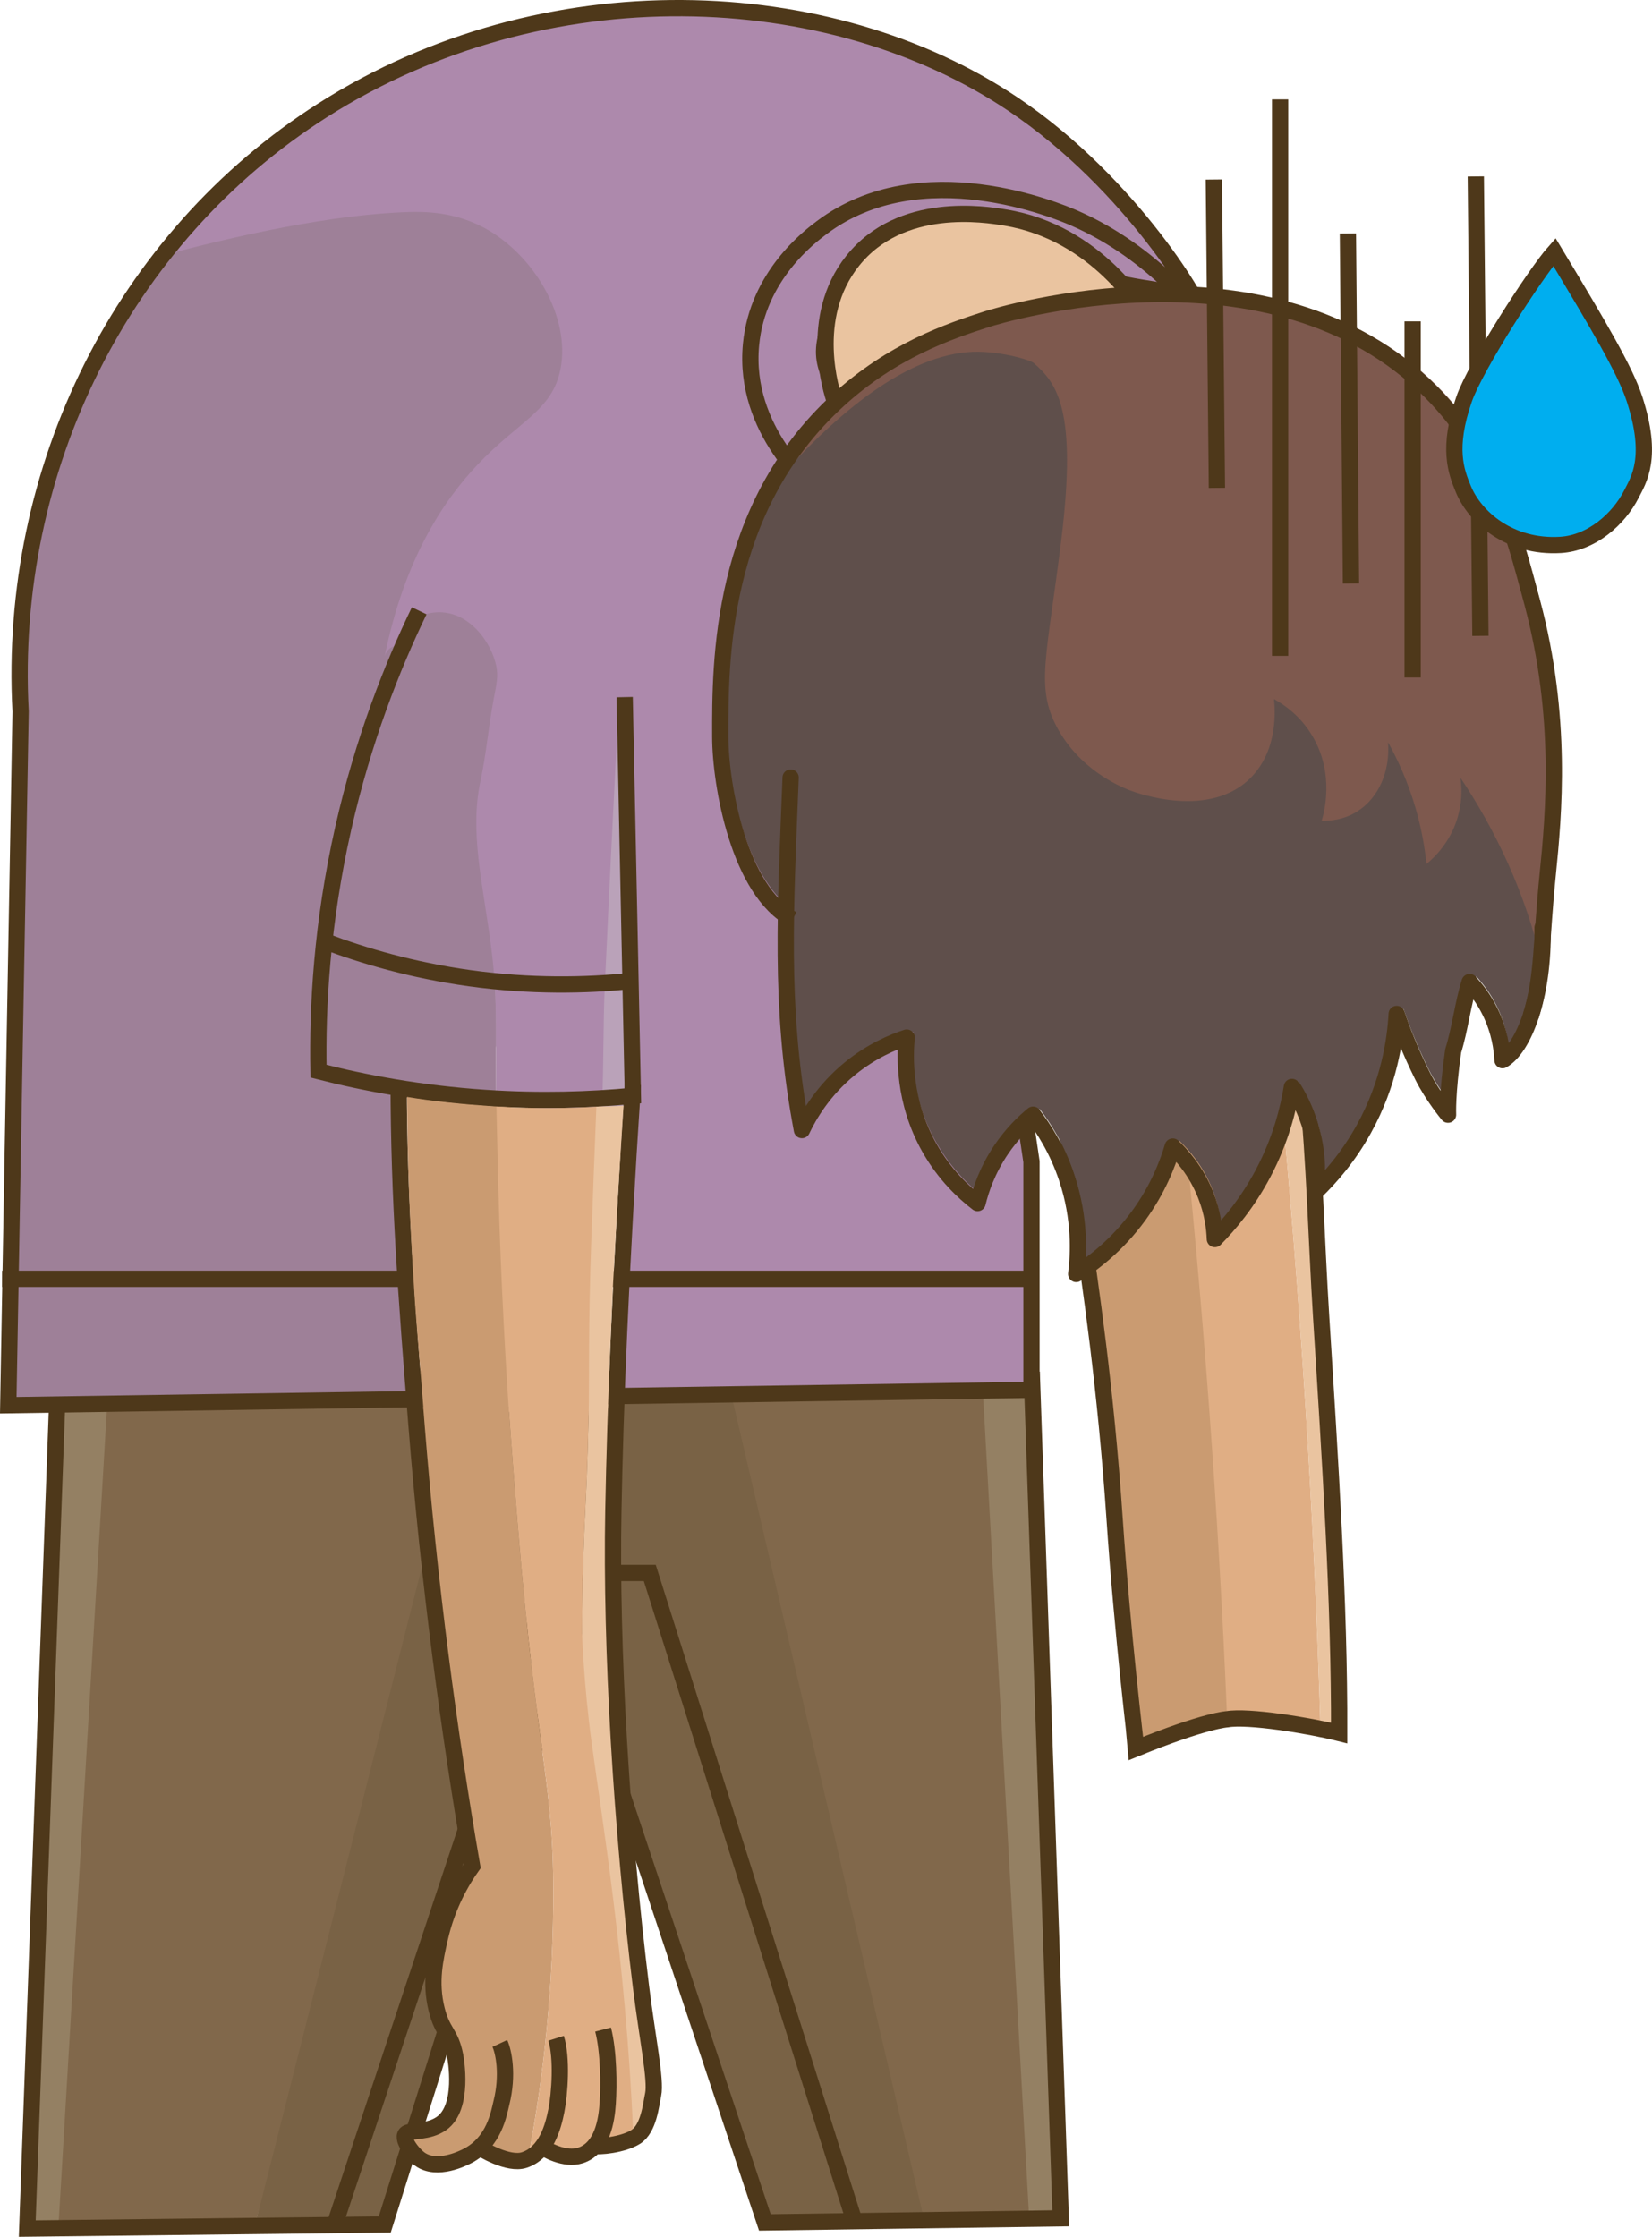 <?xml version="1.0" encoding="UTF-8"?>
<svg id="Layer_2" data-name="Layer 2" xmlns="http://www.w3.org/2000/svg" viewBox="0 0 101.563 137.465">
  <defs>
    <style>
      .cls-1 {
        fill: #ad89ac;
      }

      .cls-2 {
        fill: #baa2b9;
      }

      .cls-3 {
        fill: #7e594e;
      }

      .cls-4, .cls-5, .cls-6, .cls-7 {
        stroke-miterlimit: 10;
      }

      .cls-4, .cls-5, .cls-6, .cls-7, .cls-8 {
        stroke: #4e381a;
      }

      .cls-4, .cls-7, .cls-8 {
        fill: none;
      }

      .cls-9 {
        fill: #9e8098;
      }

      .cls-10 {
        fill: #796245;
      }

      .cls-11 {
        fill: #5f4f4b;
      }

      .cls-12 {
        fill: #81684b;
      }

      .cls-5 {
        fill: #00aeef;
      }

      .cls-13 {
        fill: #e0ae84;
      }

      .cls-14 {
        fill: #948063;
      }

      .cls-6, .cls-15 {
        fill: #eac4a0;
      }

      .cls-16 {
        fill: #ca9b71;
      }

      .cls-7 {
        stroke-dasharray: 0 2;
      }

      .cls-8 {
        stroke-linecap: round;
        stroke-linejoin: round;
      }
    </style>
  </defs>
  <g id="Layer_1-2" data-name="Layer 1">
    <g>
      <g>
        <g>
          <polygon class="cls-14" points="7.536 84.488 4.218 136.738 1.738 136.765 3.628 84.475 7.536 84.488"/>
          <polygon class="cls-14" points="65.278 136.135 63.098 136.164 59.704 84.59 63.508 84.605 65.278 136.135"/>
          <polygon class="cls-10" points="57.318 136.245 52.588 136.315 40.008 96.475 33.948 96.475 20.628 136.555 15.718 136.605 27.068 84.525 45.238 84.565 57.318 136.245"/>
          <polygon class="cls-10" points="52.588 136.315 50.628 136.345 47.088 136.395 35.088 100.395 23.718 136.515 20.628 136.555 33.948 96.475 40.008 96.475 52.588 136.315"/>
          <polygon class="cls-12" points="28.565 85.935 15.718 136.605 3.598 136.745 6.698 84.485 28.565 85.935"/>
          <polygon class="cls-12" points="63.263 136.155 56.773 136.245 44.693 84.565 60.373 84.595 63.263 136.155"/>
        </g>
        <polygon class="cls-4" points="47.023 136.58 65.213 136.327 63.445 84.79 3.571 84.664 1.676 136.959 23.655 136.706 35.023 100.58 47.023 136.58"/>
        <polyline class="cls-4" points="20.568 136.744 33.888 96.664 39.948 96.664 52.528 136.504"/>
        <line class="cls-7" x1="50.568" y1="136.534" x2="38.818" y2="99.064"/>
      </g>
      <g>
        <g>
          <path class="cls-2" d="m35.309,40.631c-6.165,1.819-9.722,23.297-.758,28.989,3.043,1.933,7.621,2.103,10.484,0,6.313-4.636,4.222-20.267-3.979-26.716-1.527-1.201-3.671-2.886-5.747-2.274Z"/>
          <path class="cls-9" d="m36.083,22.109c-.51,2.55-2.629,3.639-5.179,6.339-2.09,2.21-2.516-.056-3.726,5.914.29-.9-2.684,4.327-1.984,3.847-1.57,3.34-3.27,7.68-4.44,12.91-.55,2.44-.92,4.75-1.15,6.91h-.01c-.33,3.01-.4,5.7-.36,7.99,1.48.38,3.13.74,4.93,1.04.02,4.1.17,7.78.43,11.72H.304c.2-11.62.41-23.24.62-34.86-.56-10.37,2.68-20.39,8.85-28.16,4.75-1.28,9.559-4.309,14.309-4.449.9-.02,3.887.157,5.747,1.137,3.08,1.63,6.893,6.443,6.253,9.663Z"/>
          <path class="cls-9" d="m25.124,86.169c-8.32.13-16.64.25-24.96.38.05-2.59.09-5.18.14-7.77h24.29c.14,2.32.33,4.74.53,7.39Z"/>
          <path class="cls-1" d="m73.144,18.629c-.19-.13-.48-.23-.82-.32h-.01c-1.23-1.28-3.42-3.32-6.59-4.71-1.02-.44-9.46-3.99-15.54.57-.74.56-3.95,2.97-4.36,7.2-.5,5.28,3.79,8.8,4.17,9.1.97.81,1.95,1.62,2.92,2.43,1.68,1.4,3.36,2.8,5.04,4.2,1.7,11.49,3.41,22.99,5.11,34.48v7.2h-25.2c.17-3.33.39-7.04.66-11.24h.04c0-.18-.01-.35-.01-.53v-.01c-.05-2.18-.09-4.34-.14-6.52-.12-5.82-.24-11.63-.36-17.45-.17,3.14-.51,9.67-.87,17.56-2,.14-5.874-.607-8.364-.837-.04-.76.13-.924,0-1.914-.5-3.73-.915-6.971-.255-10.051.36-1.68-.32-2.667,0-4.357.18-.94.12-1.815,0-2.435-.29-1.44.444-2.374-1.576-2.274-.58.03-.963.228-1.453.568-.7.48-1.591.13-1.881,1.03,1.21-5.97,3.6-9.54,5.69-11.75,2.55-2.7,4.6-3.32,5.11-5.87.64-3.22-1.65-7.09-4.73-8.72-1.86-.98-3.65-.97-4.55-.95-4.75.14-10.65,1.45-15.4,2.73,2.7-3.42,5.96-6.4,9.72-8.79,13.65-8.69,31.19-7.92,42.44-.38,6,4.03,10.03,9.87,11.21,12.04Z"/>
          <path class="cls-1" d="m37.184,60.589c-.11,2.26-.06,4.886-.17,7.326-1.92.13-4.2-.076-6.51-.186-.04-3.75.03-5.39-.09-7.21,2.49.23,4.77.21,6.77.07Z"/>
          <path class="cls-1" d="m63.064,78.779v6.82l-25.5.39c.07-2.19.18-4.58.3-7.21h25.2Z"/>
          <path class="cls-1" d="m72.314,18.309c-1.57-.4-4.41-.52-6.02-1.49-3.52-2.1-8.29-2.36-11.94-.19-1.12.67-3.55,2.11-3.98,4.55-.4,2.23,1.32,2.84,2.08,7.58.3,1.84.68,2.77.46,4.14-.97-.81-1.95-1.62-2.92-2.43-.38-.3-4.67-3.82-4.17-9.1.41-4.23,3.62-6.64,4.36-7.2,6.08-4.56,14.52-1.01,15.54-.57,3.17,1.39,5.36,3.43,6.59,4.71Z"/>
          <path class="cls-16" d="m34.014,117.059c-.05,6.2-.77,11.52-1.55,15.58-.17.13-.36.23-.58.3-.86.27-2.22-.44-2.75-.77-.21.2-.45.37-.74.52-.22.11-1.87.96-2.94.19-.49-.36-1.21-1.36-.79-1.6.34-.19,1.32-.03,2.12-.58,1.44-.99.88-4.04.85-4.17-.27-1.43-.77-1.39-1.13-2.84-.43-1.71-.09-3.15.19-4.36.46-2.08,1.37-3.59,1.98-4.45-1.42-8.26-2.63-17.29-3.41-27-.05-.58-.09-1.15-.14-1.71,2.04-.03,4.08-.06,6.12-.09.22,3.15.43,5.78.59,7.73,1.23,14.86,2.25,15.59,2.18,23.25Z"/>
          <path class="cls-15" d="m39.814,128.909c-.12.58-.122,2.03-.842,2.59-1.72-11.05-2.768-19.63-2.998-24.11-.19-3.65-.19-7.01-.19-7.01,0-3.55.13-6.18.19-7.39.16-3.22.17-4.45.24-6.98.45-.01.9-.02,1.35-.02-.1,2.6-.16,4.93-.2,7.07-.16,8.46.5,19.54,1.7,29.27.38,3.06.94,5.7.75,6.58Z"/>
          <path class="cls-13" d="m38.925,131.049c-.03.03-1.841.525-1.871.545-.71.45-.359.545-.849.485h-.01c-.21.26-.49.46-.85.58-.88.28-1.92-.24-2.36-.52-.15.19-.32.37-.52.5.78-4.06,1.5-9.38,1.55-15.58.07-7.66-.95-8.39-2.18-23.25-.16-1.95-.37-4.58-.59-7.73,1.66-.02,3.32-.05,4.97-.07-.07,2.53-.08,3.76-.24,6.98-.06,1.21-.19,3.84-.19,7.39,0,0,.094,3.056.583,6.678.643,4.764,2.108,13.405,2.558,23.992Z"/>
          <path class="cls-9" d="m30.164,57.969c.13.99.21,1.79.25,2.55-.61-.05-1.24-.12-1.88-.21-3.52-.49-6.52-1.37-8.93-2.28.23-2.16.6-4.47,1.15-6.91,1.17-5.23,2.87-9.57,4.44-12.91.49-.34,1.07-.55,1.65-.58,2.02-.1,3.38,1.88,3.67,3.32.12.62.02,1.05-.16,1.99-.32,1.69-.46,3.4-.82,5.08-.66,3.08.13,6.22.63,9.95Z"/>
          <path class="cls-9" d="m30.504,67.729c-.34-.02-.69-.04-1.04-.06-1.89-.13-3.66-.34-5.3-.61-1.8-.3-3.45-.66-4.93-1.04-.04-2.29.03-4.98.36-7.99h.01c2.41.91,5.41,1.79,8.93,2.28.64.09,1.27.16,1.88.21.12,1.82.05,3.46.09,7.21Z"/>
          <path class="cls-4" d="m73.835,19.283c.235-.218-4.168-7.926-11.558-12.884-11.246-7.546-28.789-8.309-42.442.379C7.528,14.61.465,28.796,1.267,43.726c-.253,14.211-.505,28.421-.758,42.632,20.968-.316,41.937-.632,62.905-.947v-14.021c-1.705-11.495-3.411-22.989-5.116-34.484-2.653-2.211-5.305-4.421-7.958-6.632-.376-.298-4.67-3.818-4.168-9.095.403-4.235,3.613-6.642,4.358-7.2,6.084-4.561,14.517-1.015,15.537-.568,5.012,2.195,7.597,6.032,7.768,5.874Z"/>
          <path class="cls-4" d="m73.725,18.668c-.596-.97-4.938-.746-7.089-2.037-3.514-2.108-8.286-2.361-11.937-.189-1.12.666-3.547,2.11-3.979,4.547-.395,2.231,1.317,2.838,2.084,7.579.311,1.921.719,2.852.426,4.334"/>
          <line class="cls-4" x1=".13" y1="78.589" x2="63.793" y2="78.589"/>
          <path class="cls-4" d="m25.772,37.536c-1.644,3.405-3.438,7.913-4.674,13.389-1.316,5.836-1.591,10.969-1.516,14.905,2.82.724,6.27,1.376,10.232,1.642,3.424.23,6.492.121,9.095-.126-.168-8.168-.337-16.337-.505-24.505"/>
          <path class="cls-4" d="m19.94,57.837h.01c2.41.91,5.41,1.79,8.93,2.28,3.77.52,7.13.45,9.88.17"/>
          <path class="cls-4" d="m24.509,66.526c.017,7.184.454,13.017,1.105,21.158.778,9.718,1.982,18.745,3.411,27-.613.861-1.521,2.37-1.99,4.453-.273,1.213-.616,2.655-.189,4.358.363,1.45.86,1.418,1.137,2.842.026.135.584,3.18-.853,4.168-.8.55-1.784.395-2.116.584-.423.242.297,1.235.789,1.595,1.066.778,2.712-.073,2.937-.189,1.658-.857,1.93-2.636,2.084-3.253.438-1.749.134-3.167-.095-3.663"/>
          <path class="cls-4" d="m38.909,66.652c-.772,11.805-1.081,19.825-1.2,26.211-.158,8.463.505,19.547,1.705,29.274.378,3.065.932,5.7.742,6.584-.13.606-.263,2.1-1.074,2.605-.775.483-2.25.641-2.637.537"/>
          <path class="cls-4" d="m37.078,124.726c.347,1.358.363,3.379.284,4.547-.068,1.011-.317,2.75-1.674,3.189-.973.315-2.154-.369-2.479-.6"/>
          <path class="cls-4" d="m34.188,125.262c.379,1.208.221,3.426.016,4.453-.199.994-.62,2.592-1.977,3.031-.973.315-2.592-.654-2.918-.884"/>
          <g>
            <path class="cls-16" d="m77.325,105.288c-2.36.26-6.291,1.44-7.471,2.16-.91-12.13-2.23-23.22-3.75-34.92-.04-1.23-.07-2.46-.1-3.7,2.22-.31,6.51-.91,8.73-1.23,1.29,12.24,2.051,24.749,2.591,37.689Z"/>
            <path class="cls-13" d="m81.184,106.309c-1.93-.74-3.93-.86-5.74-.65-.54-12.94-1.49-25.53-2.78-37.77,2.02-.28,4.04-.57,6.06-.85,1.21,12.72,2.06,25.81,2.46,39.27Z"/>
            <path class="cls-15" d="m82.674,107.009c-.49-.28-.99-.51-1.49-.7-.4-13.46-1.25-26.55-2.46-39.27.69-.1,1.37-.19,2.06-.29.63,13.42,1.26,26.84,1.89,40.26Z"/>
            <path class="cls-4" d="m66.435,74.883c.596,3.997,1.55,10.478,2.084,18.379.479,7.089,1.332,14.124,1.335,14.186h0c4.265-1.734,5.59-1.79,5.59-1.79,1.277-.224,4.991.372,6.886.846.022-8.034-.552-16.732-1.105-25.547-.302-4.803-.401-9.479-.853-14.021-4.674.758-10.305.747-14.979,1.505.281,1.61.65,3.816,1.042,6.442Z"/>
          </g>
          <path class="cls-16" d="m32.105,86.434c-2.04.03-4.028.154-6.068.184-.2-2.65-.442-5.164-.582-7.484-.26-3.94-.41-7.62-.43-11.72,1.64.27,3.313.439,5.203.569.35.02.837.042,1.177.062.01.75-.02,1.629 0,2.569.12,5.98.41,11.41.7,15.82Z"/>
          <path class="cls-13" d="m36.888,68c-.11,2.64-.201,5.699-.301,8.429-.2,5.38-.28,8.24-.33,10.26-1.65.02-3.31.05-4.97.07-.29-4.41-.58-9.84-.7-15.82-.02-.94-.055-2.171-.065-2.921,2.31.11,4.446.112,6.366-.018Z"/>
          <path class="cls-15" d="m38.335,67.949c-.27,4.2-.49,7.91-.66,11.24-.12,2.63-.231,5.298-.301,7.488-.45,0-.734.274-1.184.284.05-2.02-.035-5.422.165-10.802.1-2.73.2-5.51.31-8.15.57-.03,1.14-.01,1.67-.06Z"/>
        </g>
        <g>
          <path class="cls-6" d="m51.289,24.55c-.128-.366-1.669-5.02,1.137-8.526,2.967-3.707,8.168-2.852,9.379-2.653,5.608.922,8.46,5.672,8.905,6.442"/>
          <g>
            <path class="cls-11" d="m94.993,60.103c-.41,2.47-1.3,4.21-2.21,4.71-.03-.68-.17-1.77-.76-2.97-.4-.81-.88-1.42-1.26-1.83-.42,1.35-.59,2.88-1.01,4.23-.38,2.65-.32,3.92-.32,3.92,0,0-.95-1.14-1.58-2.4-.76-1.54-1.26-2.86-1.58-3.79-.08,1.56-.44,4.23-2.02,7.07-.95,1.73-2.07,2.99-2.97,3.85.12-.83.19-2.19-.25-3.79-.32-1.15-.8-2.04-1.2-2.65-.21,1.31-.67,3.23-1.77,5.31-.96,1.82-2.09,3.15-2.96,4.04-.03-.66-.14-1.63-.57-2.72-.59-1.48-1.48-2.45-2.02-2.97-.32,1.06-.91,2.62-2.09,4.24-1.34,1.85-2.86,2.97-3.85,3.6.15-1.22.26-3.39-.57-5.88-.58-1.76-1.43-3.06-2.08-3.91-.57.46-1.3,1.16-1.96,2.14-.86,1.27-1.26,2.48-1.45,3.29-.82-.63-2.02-1.72-2.97-3.41-1.61-2.86-1.5-5.64-1.39-6.76-.87.28-2.16.83-3.48,1.89-1.66,1.36-2.54,2.9-2.96,3.79-.05-.23-.09-.46-.13-.69-.77-4.3-.93-8.23-.85-12.51-2.98-2.02-4.04-8.11-4.05-10.95-.01-3.51-.02-9.75,3.12-15.46,3.15-3.54,7.734-8.266,11.964-8.646,1.8-.16,4.527.957,4.737,1.137,1.42,1.24,2.958,2.836,1.958,10.916-.88,7.13-2.169,8.54-.869,11,1.38,2.6,3.615,3.161,4.245,3.411.44.17,3.621,1.846,6.161-.884,1.6-1.72,1.765-4.905,1.705-5.495.56.31,3.039,2.51,3.789,3.789,1.39,2.33.645,4.222.505,4.672.49.01.749-.299,1.579-.819,1.33-.83,1.466-3.364,1.326-5.144.58,1.04,2.678,3.674,3.158,5.333.37,1.27-.302,1.862-.191,2.842.45-.37.603-.812,1.013-2.532.22-.89.61-2.768.53-3.278,1,1.49,3.161,3.824,4.081,5.874.9,2.01.77,5.395,1.22,7.225.11.41.2.81.28,1.21Z"/>
            <path class="cls-3" d="m95.563,53.383c-.2,2.02-.5,3.86-.85,5.51-.45-1.83-1.09-3.79-1.99-5.8-.92-2.05-1.94-3.81-2.94-5.3.08.51.12,1.29-.1,2.18-.41,1.72-1.53,2.75-1.98,3.12-.11-.98-.3-2.14-.67-3.41-.48-1.66-1.12-3.03-1.7-4.07.14,1.78-.57,3.43-1.9,4.26-.83.52-1.69.58-2.18.57.14-.45.82-2.88-.57-5.21-.75-1.28-1.8-1.96-2.36-2.27.06.59.27,3.01-1.33,4.73-2.54,2.73-7.14,1.03-7.58.86-.63-.25-3.07-1.29-4.45-3.89-1.3-2.46-.6-4.33.28-11.46,1-8.08-.28-9.66-1.7-10.9-.21-.18-2.28-.82-4.08-.66-4.23.38-8.51,4.31-11.66,7.85,1-1.82,2.33-3.59,4.08-5.2,3.4-3.11,6.92-4.29,9.19-5.02.76-.24,17.51-5.36,27.29,4.46,3.81,3.82,5.02,8.36,6.25,12.97,1.87,7.02,1.32,13.03.95,16.68Z"/>
            <path class="cls-4" d="m94.112,62.438c.756-2.496.601-4.357,1.042-8.716.369-3.646.924-9.655-.947-16.674-1.23-4.614-2.441-9.156-6.253-12.979-9.783-9.814-26.53-4.695-27.284-4.453-2.276.732-5.799,1.905-9.189,5.021-7.237,6.65-7.212,16.025-7.2,20.653.008,2.969,1.165,9.48,4.453,11.211"/>
            <path class="cls-8" d="m48.607,47.786c-.317,8.054-.668,14.032.568,20.968.041.232.083.464.126.695.423-.892,1.3-2.433,2.968-3.789,1.312-1.067,2.611-1.612,3.474-1.895-.109,1.122-.22,3.898,1.389,6.758.95,1.688,2.148,2.781,2.968,3.411.198-.812.598-2.021,1.453-3.284.665-.982,1.39-1.681,1.958-2.147.654.849,1.5,2.158,2.084,3.916.826,2.487.722,4.653.568,5.874.99-.622,2.508-1.75,3.853-3.6,1.175-1.617,1.771-3.173,2.084-4.232.548.515,1.435,1.488,2.021,2.968.428,1.082.544,2.052.568,2.716.875-.884,2.003-2.215,2.968-4.042,1.099-2.08,1.559-3.992,1.768-5.305.396.605.881,1.496,1.2,2.653.44,1.592.365,2.96.253,3.789.898-.862,2.012-2.127,2.968-3.853,1.573-2.839,1.935-5.515,2.021-7.074.316.93.817,2.256,1.579,3.789.627,1.262,1.579,2.4,1.579,2.4,0,0-.063-1.263.316-3.916.421-1.347.589-2.884,1.011-4.232.385.412.865,1.017,1.263,1.832.584,1.195.726,2.291.758,2.968,1.29-.711,2.552-3.906,2.463-8.147"/>
          </g>
          <g>
            <line class="cls-4" x1="74.626" y1="11.035" x2="74.815" y2="29.982"/>
            <line class="cls-4" x1="78.699" y1="6.108" x2="78.699" y2="40.308"/>
            <line class="cls-4" x1="82.868" y1="14.35" x2="83.057" y2="35.856"/>
            <line class="cls-4" x1="86.847" y1="19.75" x2="86.847" y2="41.635"/>
            <line class="cls-4" x1="90.731" y1="10.845" x2="91.015" y2="39.077"/>
            <path class="cls-5" d="m95.562,15.487c2.724,4.524,4.356,7.274,4.926,9.032,1.168,3.6.266,4.946-.189,5.842-.785,1.546-2.451,3.012-4.358,3.126-3.131.188-5.258-1.705-5.968-3.411-.474-1.137-.993-2.552.033-5.534.693-2.013,4.395-7.754,5.556-9.055Z"/>
          </g>
        </g>
      </g>
    </g>
  </g>
</svg>
